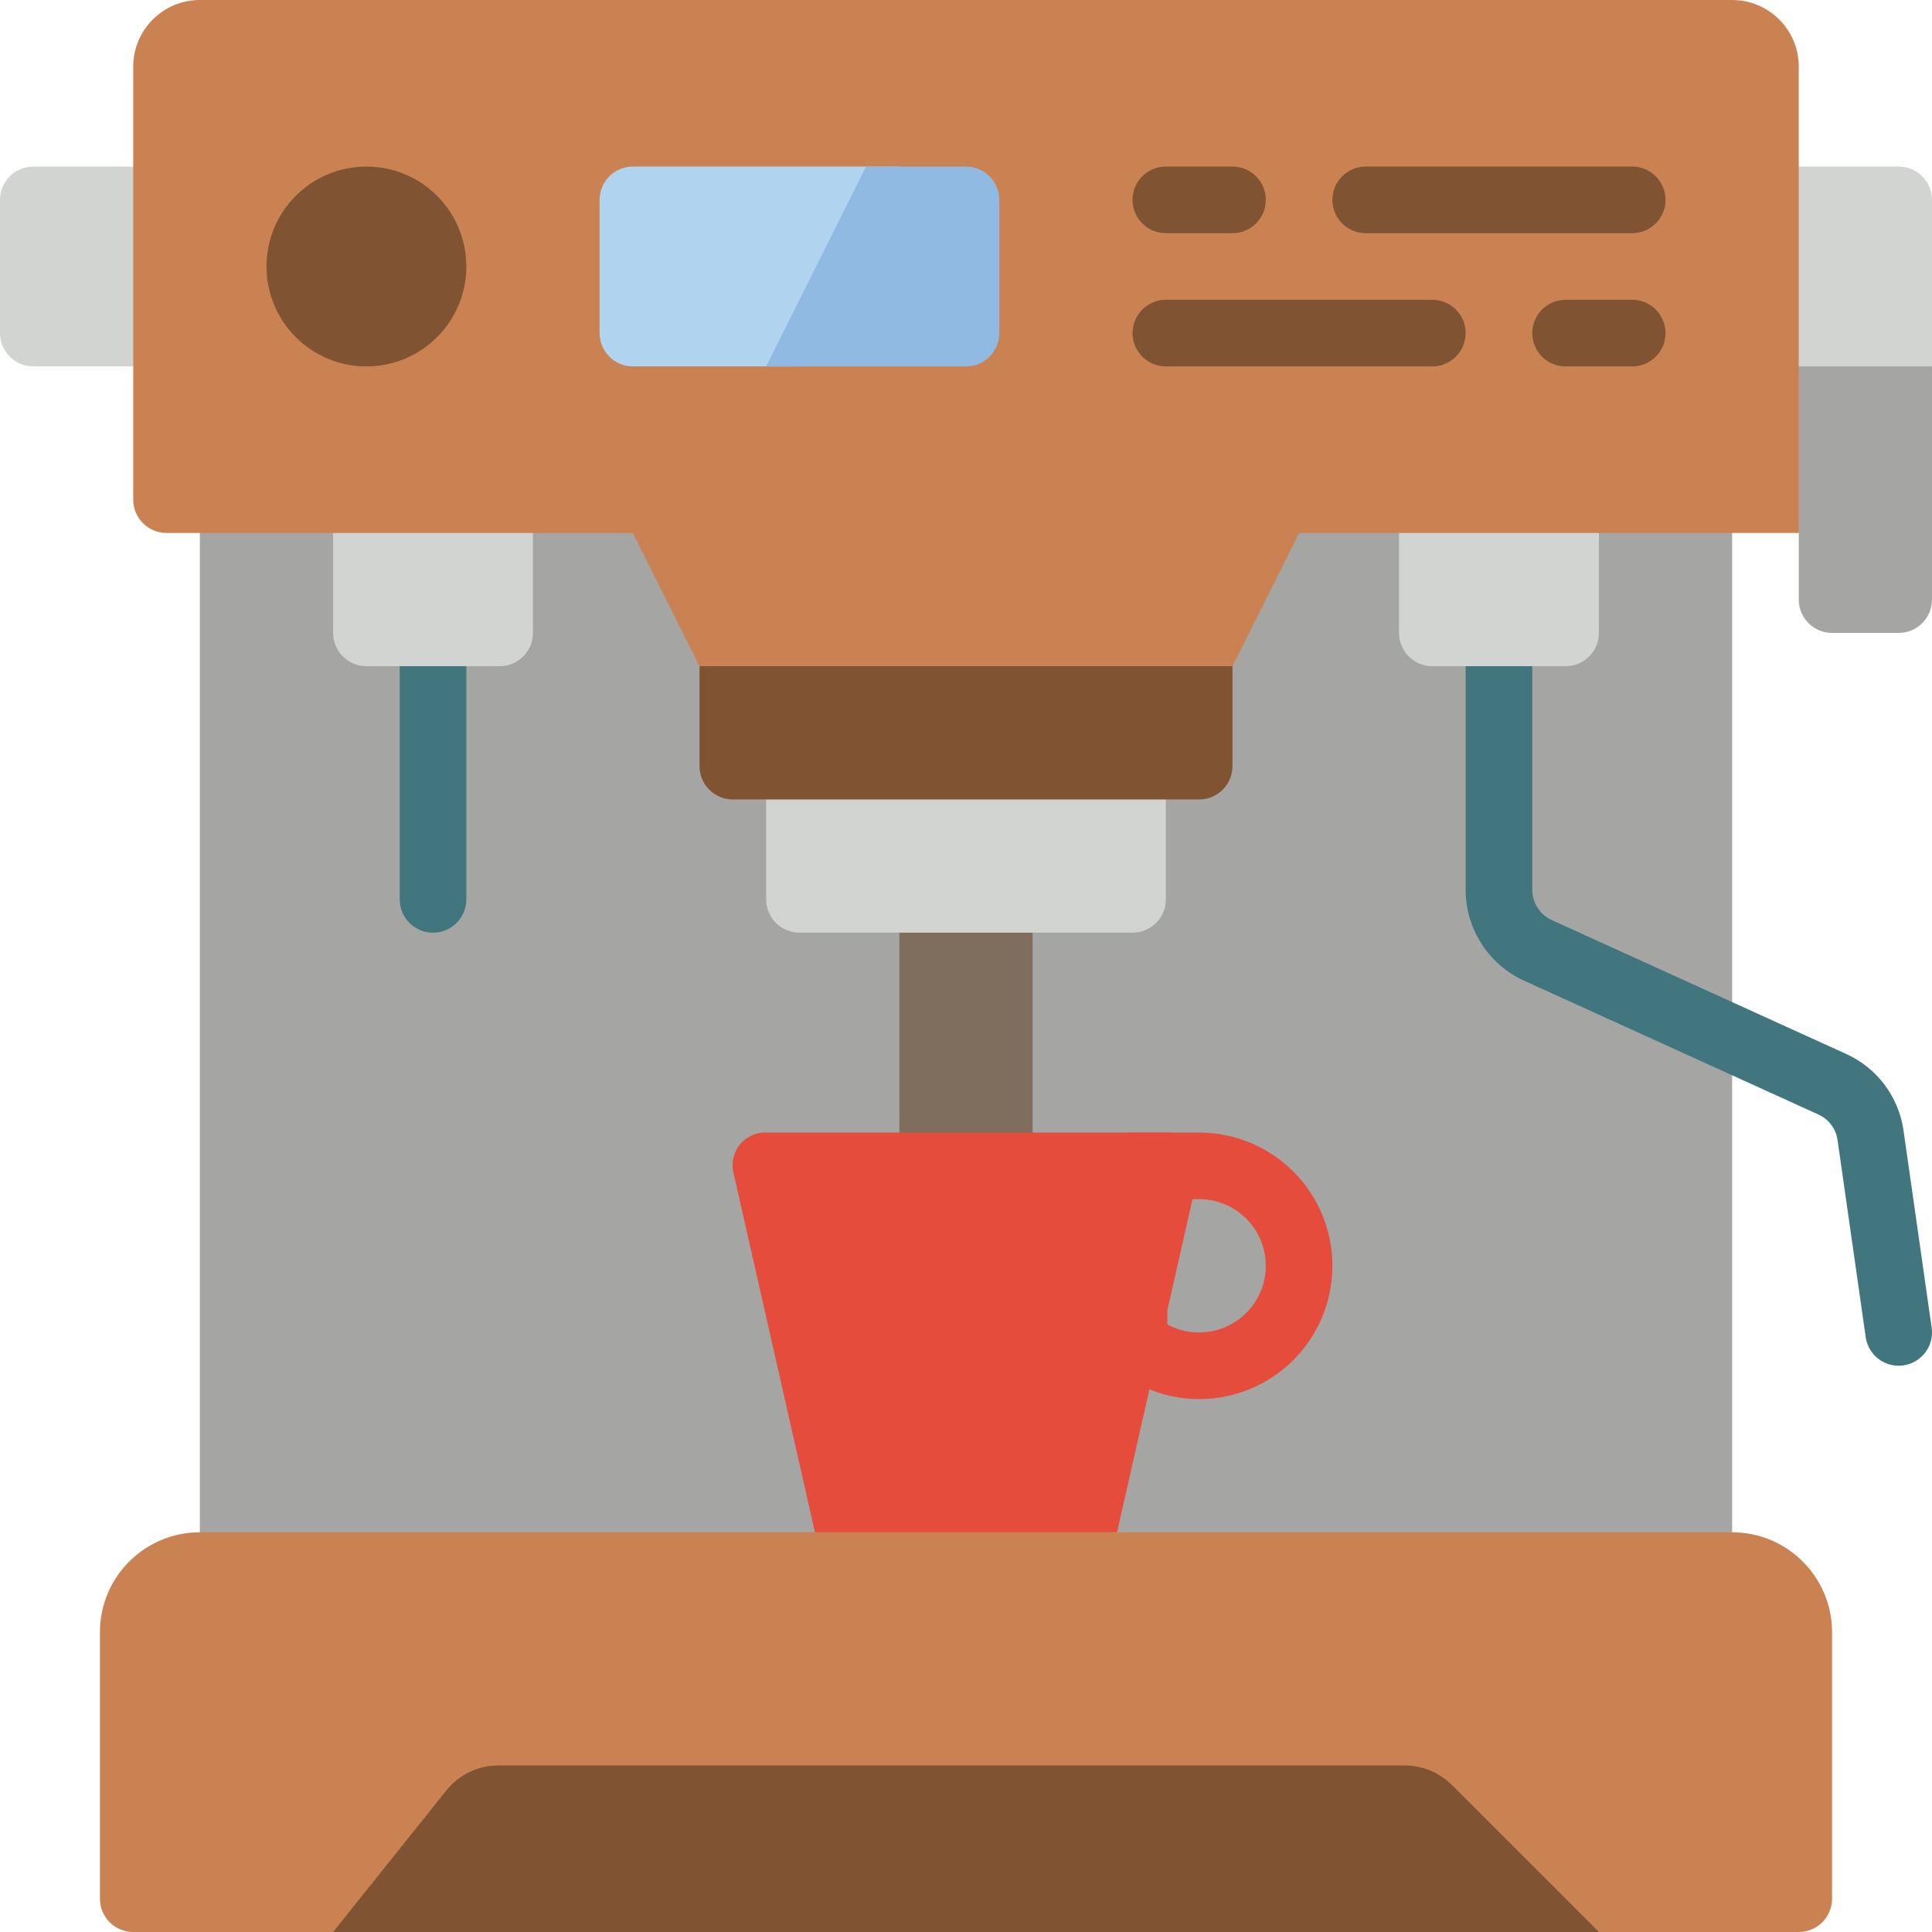 <svg height="512pt" viewBox="0 0 512.002 512" width="512pt" xmlns="http://www.w3.org/2000/svg"><path d="m52.965 105.934h406.07v326.621h-406.07zm0 0" fill="#a5a5a4"/><path d="m238.344 238.348h35.312v70.617h-35.312zm0 0" fill="#7f6e5d"/><path d="m203.035 203.035h105.93v35.312c0 4.875-3.953 8.824-8.828 8.824h-88.273c-4.875 0-8.828-3.949-8.828-8.824zm0 0" fill="#d1d4d1"/><path d="m185.379 167.727h141.242v35.309c0 4.875-3.953 8.828-8.828 8.828h-123.586c-4.875 0-8.828-3.953-8.828-8.828zm0 0" fill="#805333"/><path d="m503.172 167.727h-17.656c-4.875 0-8.824-3.953-8.824-8.828v-17.656l-17.656-52.965h52.965v70.621c0 4.875-3.953 8.828-8.828 8.828zm0 0" fill="#a5a5a4"/><path d="m88.277 123.586h52.965v44.141c0 4.875-3.953 8.828-8.828 8.828h-35.312c-4.875 0-8.824-3.953-8.824-8.828zm0 0" fill="#d1d4d1"/><path d="m370.758 114.762h52.965v52.965c0 4.875-3.949 8.828-8.824 8.828h-35.312c-4.875 0-8.828-3.953-8.828-8.828zm0 0" fill="#d1d4d1"/><path d="m317.547 311.113-21.523 94.957-40.023 26.484-40.023-26.484-21.523-94.957c-.699-2.512-.234-5.207 1.27-7.332 1.508-2.129 3.891-3.469 6.492-3.641h107.57c2.602.172 4.984 1.512 6.492 3.641 1.504 2.125 1.969 4.82 1.27 7.332zm0 0" fill="#e64c3c"/><path d="m317.793 370.762c-8.426.008-16.57-3.012-22.953-8.512-1.918-1.656-3.027-4.059-3.055-6.594l-.477-46.609c-.02-2.355.902-4.621 2.559-6.293 1.66-1.676 3.914-2.613 6.27-2.613h17.656c19.5 0 35.309 15.809 35.309 35.309s-15.809 35.312-35.309 35.312zm-8.43-19.766c2.586 1.402 5.488 2.129 8.43 2.109 9.75 0 17.656-7.906 17.656-17.656s-7.906-17.656-17.656-17.656h-8.738zm0 0" fill="#e64c3c"/><path d="m8.828 44.141h35.309v52.965h-35.309c-4.875 0-8.828-3.953-8.828-8.828v-35.312c0-4.875 3.953-8.824 8.828-8.824zm0 0" fill="#d1d4d1"/><path d="m512 97.105h-52.965v-52.965h44.137c4.875 0 8.828 3.949 8.828 8.824zm0 0" fill="#d1d4d1"/><path d="m476.691 17.656v123.586h-132.414l-17.656 35.312h-141.242l-17.656-35.312h-123.586c-4.875 0-8.828-3.953-8.828-8.828v-114.758c0-9.75 7.906-17.656 17.656-17.656h406.07c9.75 0 17.656 7.906 17.656 17.656zm0 0" fill="#cb8252"/><path d="m476.691 512h-441.383c-4.875 0-8.824-3.949-8.824-8.828v-70.617c0-14.629 11.855-26.484 26.48-26.484h406.07c14.625 0 26.48 11.855 26.48 26.484v70.617c0 2.344-.93 4.59-2.582 6.242-1.656 1.656-3.902 2.586-6.242 2.586zm0 0" fill="#cb8252"/><path d="m372.277 467.863h-240.207c-5.363.004-10.434 2.441-13.781 6.629l-30.012 37.508h335.445l-38.965-38.965c-3.309-3.309-7.797-5.172-12.48-5.172zm0 0" fill="#805333"/><path d="m123.586 70.621c0 14.625-11.855 26.484-26.484 26.484-14.625 0-26.48-11.859-26.48-26.484s11.855-26.48 26.48-26.48c14.629 0 26.484 11.855 26.484 26.48zm0 0" fill="#805333"/><path d="m238.344 44.141-26.48 52.965h-44.141c-4.875 0-8.824-3.953-8.824-8.828v-35.312c0-4.875 3.949-8.824 8.824-8.824zm0 0" fill="#b0d3f0"/><path d="m264.828 52.965v35.312c0 4.875-3.953 8.828-8.828 8.828h-52.965l26.48-52.965h26.484c4.875 0 8.828 3.949 8.828 8.824zm0 0" fill="#90bae1"/><g fill="#805333"><path d="m326.621 61.793h-17.656c-4.875 0-8.828-3.949-8.828-8.828 0-4.875 3.953-8.824 8.828-8.824h17.656c4.875 0 8.828 3.949 8.828 8.824 0 4.879-3.953 8.828-8.828 8.828zm0 0"/><path d="m432.551 61.793h-70.621c-4.875 0-8.828-3.949-8.828-8.828 0-4.875 3.953-8.824 8.828-8.824h70.621c4.875 0 8.828 3.949 8.828 8.824 0 4.879-3.953 8.828-8.828 8.828zm0 0"/><path d="m432.551 97.105h-17.652c-4.879 0-8.828-3.953-8.828-8.828s3.949-8.828 8.828-8.828h17.652c4.875 0 8.828 3.953 8.828 8.828s-3.953 8.828-8.828 8.828zm0 0"/><path d="m379.586 97.105h-70.621c-4.875 0-8.828-3.953-8.828-8.828s3.953-8.828 8.828-8.828h70.621c4.875 0 8.828 3.953 8.828 8.828s-3.953 8.828-8.828 8.828zm0 0"/></g><path d="m406.07 176.555v59.25c0 3.461 2.023 6.598 5.172 8.031l77.957 35.445c8.242 3.719 14 11.402 15.262 20.355l7.449 52.215c.695 4.824-2.656 9.301-7.484 9.992s-9.301-2.66-9.992-7.484l-7.461-52.227c-.418-2.98-2.336-5.543-5.082-6.777l-77.949-35.445c-9.457-4.293-15.527-13.723-15.527-24.105v-59.25" fill="#41767f"/><path d="m123.586 176.555v61.793c0 4.875-3.953 8.824-8.828 8.824s-8.828-3.949-8.828-8.824v-61.793" fill="#41767f"/></svg>